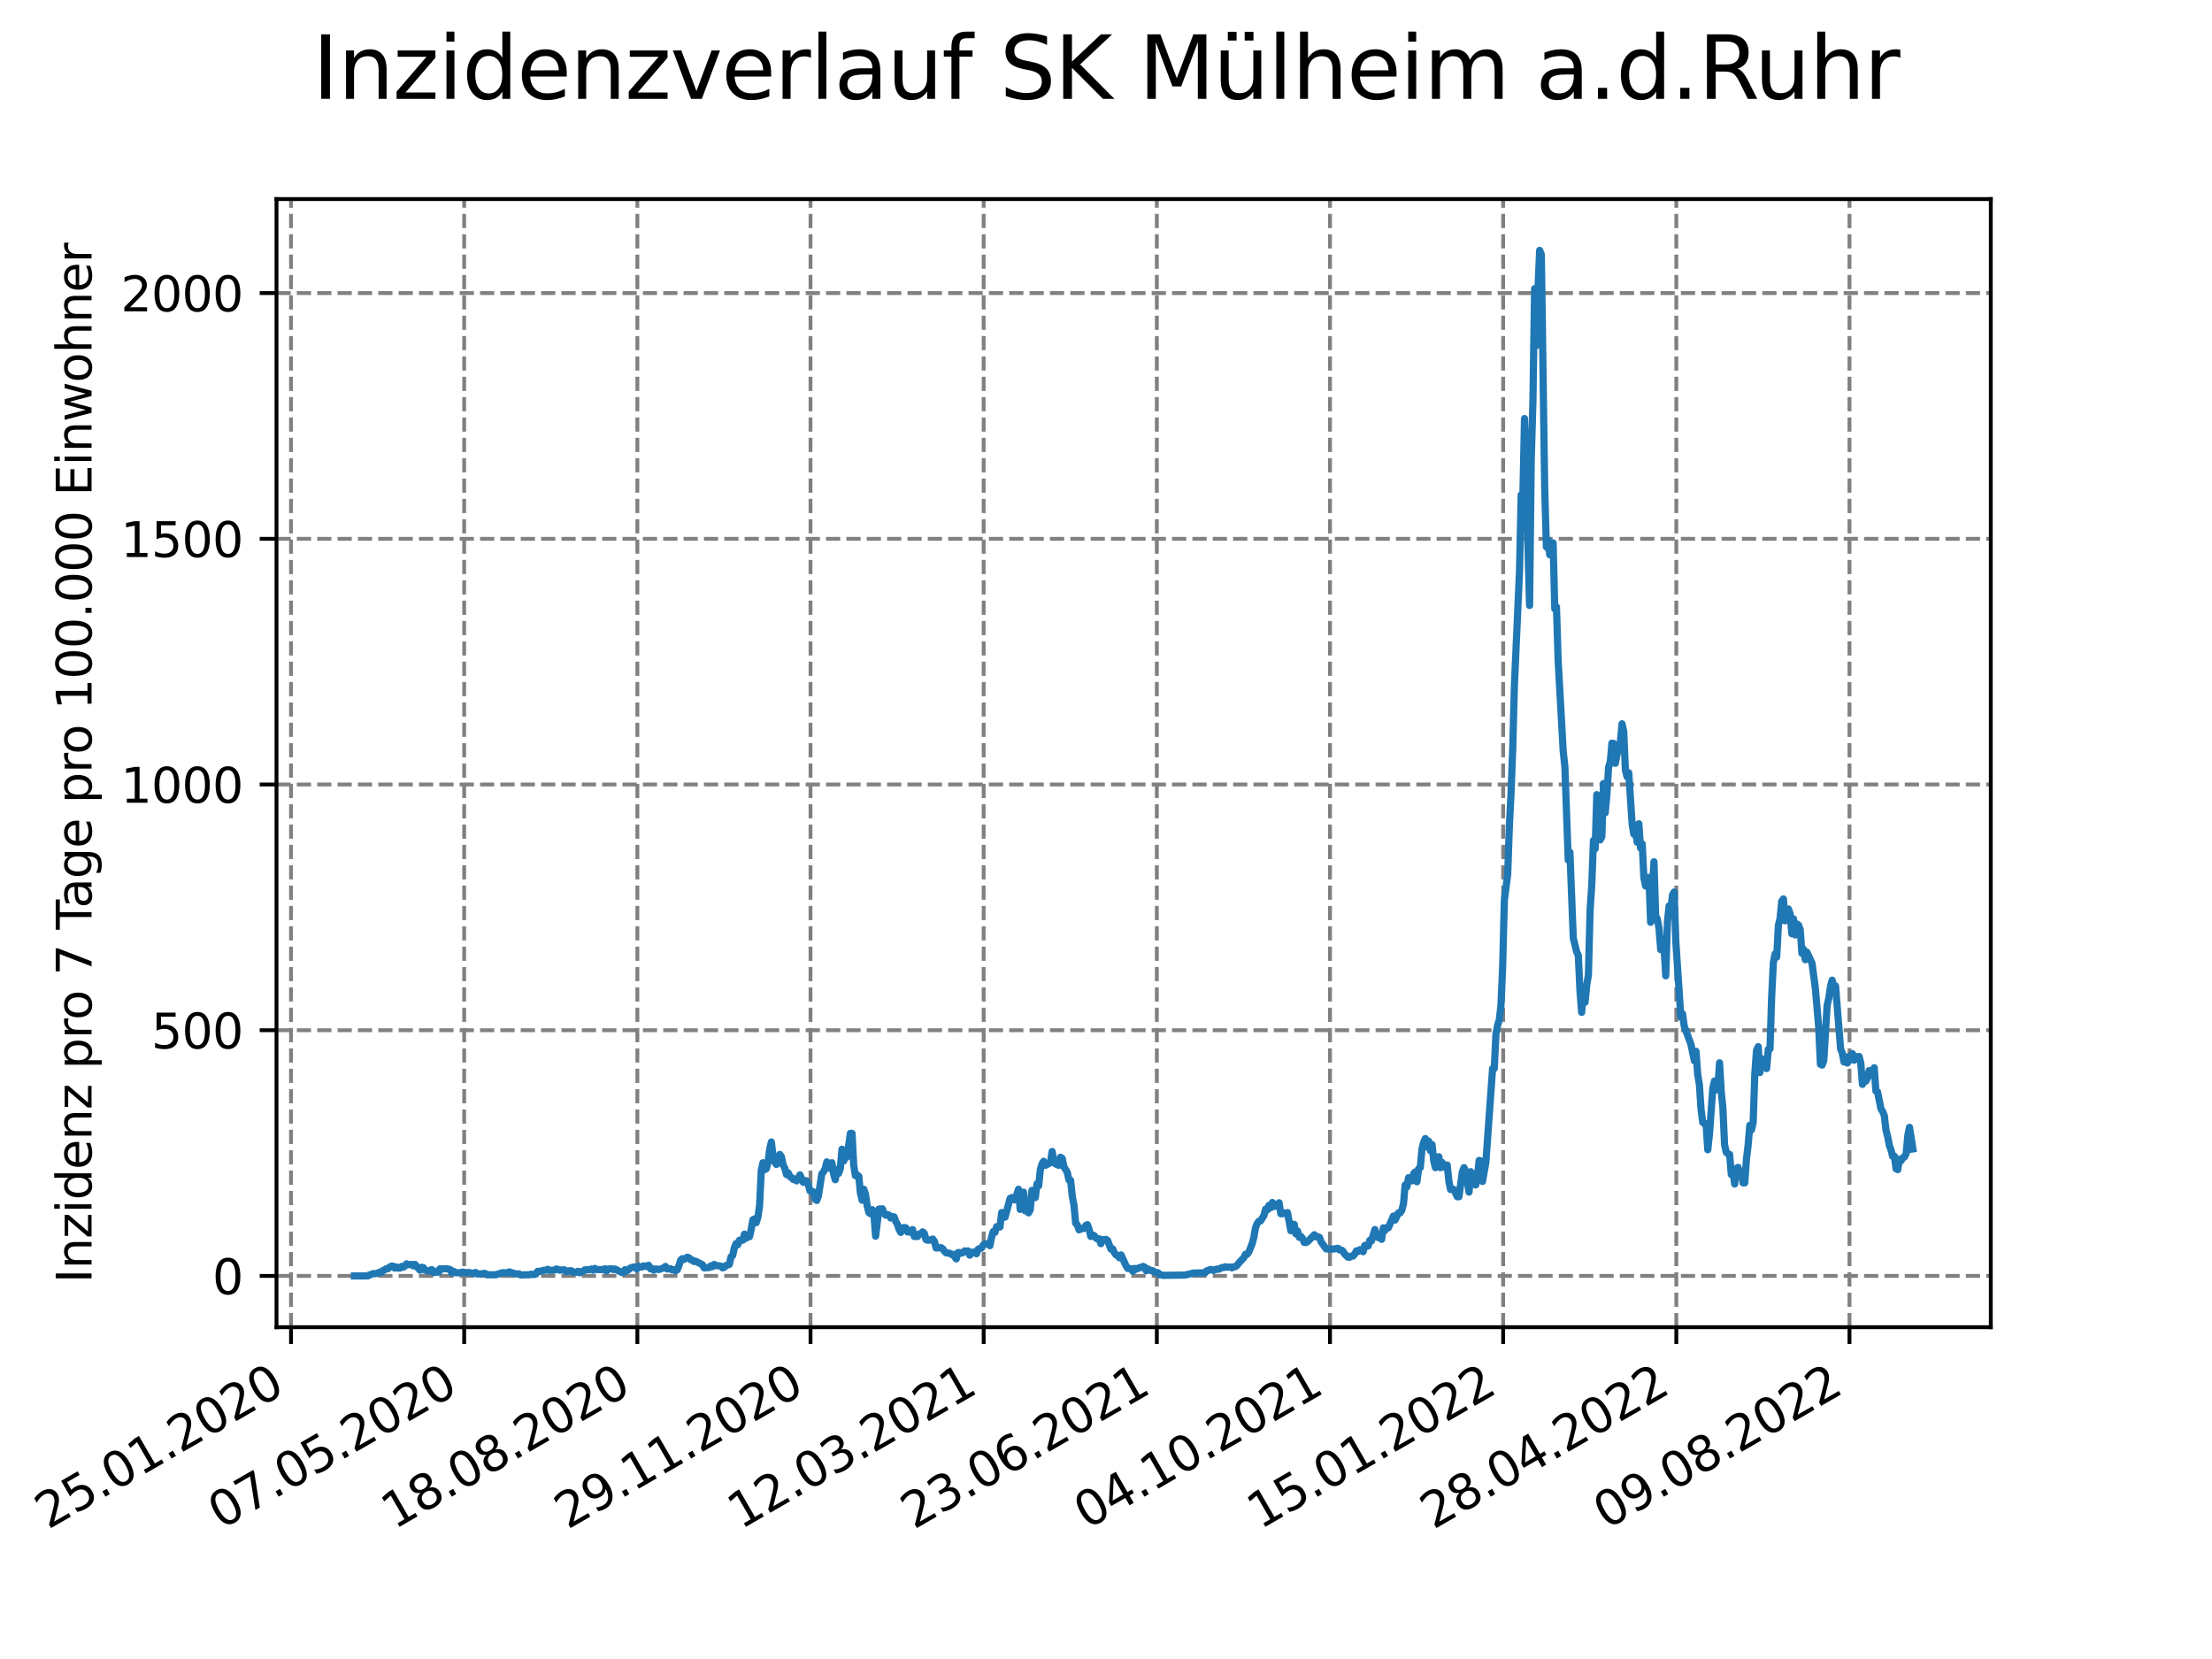 <?xml version="1.0" encoding="utf-8" standalone="no"?>
<!DOCTYPE svg PUBLIC "-//W3C//DTD SVG 1.1//EN"
  "http://www.w3.org/Graphics/SVG/1.1/DTD/svg11.dtd">
<svg xmlns:xlink="http://www.w3.org/1999/xlink" width="460.8pt" height="345.6pt" viewBox="0 0 460.8 345.6" xmlns="http://www.w3.org/2000/svg" version="1.1">
 <defs>
  <style type="text/css">*{stroke-linejoin: round; stroke-linecap: butt}</style>
 </defs>
 <g id="figure_1">
  <g id="patch_1">
   <path d="M 0 345.6 
L 460.8 345.6 
L 460.8 0 
L 0 0 
z
" style="fill: #ffffff"/>
  </g>
  <g id="axes_1">
   <g id="patch_2">
    <path d="M 57.6 276.48 
L 414.72 276.48 
L 414.72 41.472 
L 57.6 41.472 
z
" style="fill: #ffffff"/>
   </g>
   <g id="matplotlib.axis_1">
    <g id="xtick_1">
     <g id="line2d_1">
      <path d="M 60.626 276.48 
L 60.626 41.472 
" clip-path="url(#pebbc4730e2)" style="fill: none; stroke-dasharray: 2.96,1.28; stroke-dashoffset: 0; stroke: #808080; stroke-width: 0.8"/>
     </g>
     <g id="line2d_2">
      <defs>
       <path id="mb2eb5e32bb" d="M 0 0 
L 0 3.5 
" style="stroke: #000000; stroke-width: 0.8"/>
      </defs>
      <g>
       <use xlink:href="#mb2eb5e32bb" x="60.626" y="276.48" style="stroke: #000000; stroke-width: 0.8"/>
      </g>
     </g>
     <g id="text_1">
      <!-- 25.01.2020 -->
      <g transform="translate(10.001 318.689) rotate(-30) scale(0.1 -0.1)">
       <defs>
        <path id="DejaVuSans-32" d="M 1228 531 
L 3431 531 
L 3431 0 
L 469 0 
L 469 531 
Q 828 903 1448 1529 
Q 2069 2156 2228 2338 
Q 2531 2678 2651 2914 
Q 2772 3150 2772 3378 
Q 2772 3750 2511 3984 
Q 2250 4219 1831 4219 
Q 1534 4219 1204 4116 
Q 875 4013 500 3803 
L 500 4441 
Q 881 4594 1212 4672 
Q 1544 4750 1819 4750 
Q 2544 4750 2975 4387 
Q 3406 4025 3406 3419 
Q 3406 3131 3298 2873 
Q 3191 2616 2906 2266 
Q 2828 2175 2409 1742 
Q 1991 1309 1228 531 
z
" transform="scale(0.016)"/>
        <path id="DejaVuSans-35" d="M 691 4666 
L 3169 4666 
L 3169 4134 
L 1269 4134 
L 1269 2991 
Q 1406 3038 1543 3061 
Q 1681 3084 1819 3084 
Q 2600 3084 3056 2656 
Q 3513 2228 3513 1497 
Q 3513 744 3044 326 
Q 2575 -91 1722 -91 
Q 1428 -91 1123 -41 
Q 819 9 494 109 
L 494 744 
Q 775 591 1075 516 
Q 1375 441 1709 441 
Q 2250 441 2565 725 
Q 2881 1009 2881 1497 
Q 2881 1984 2565 2268 
Q 2250 2553 1709 2553 
Q 1456 2553 1204 2497 
Q 953 2441 691 2322 
L 691 4666 
z
" transform="scale(0.016)"/>
        <path id="DejaVuSans-2e" d="M 684 794 
L 1344 794 
L 1344 0 
L 684 0 
L 684 794 
z
" transform="scale(0.016)"/>
        <path id="DejaVuSans-30" d="M 2034 4250 
Q 1547 4250 1301 3770 
Q 1056 3291 1056 2328 
Q 1056 1369 1301 889 
Q 1547 409 2034 409 
Q 2525 409 2770 889 
Q 3016 1369 3016 2328 
Q 3016 3291 2770 3770 
Q 2525 4250 2034 4250 
z
M 2034 4750 
Q 2819 4750 3233 4129 
Q 3647 3509 3647 2328 
Q 3647 1150 3233 529 
Q 2819 -91 2034 -91 
Q 1250 -91 836 529 
Q 422 1150 422 2328 
Q 422 3509 836 4129 
Q 1250 4750 2034 4750 
z
" transform="scale(0.016)"/>
        <path id="DejaVuSans-31" d="M 794 531 
L 1825 531 
L 1825 4091 
L 703 3866 
L 703 4441 
L 1819 4666 
L 2450 4666 
L 2450 531 
L 3481 531 
L 3481 0 
L 794 0 
L 794 531 
z
" transform="scale(0.016)"/>
       </defs>
       <use xlink:href="#DejaVuSans-32"/>
       <use xlink:href="#DejaVuSans-35" x="63.623"/>
       <use xlink:href="#DejaVuSans-2e" x="127.246"/>
       <use xlink:href="#DejaVuSans-30" x="159.033"/>
       <use xlink:href="#DejaVuSans-31" x="222.656"/>
       <use xlink:href="#DejaVuSans-2e" x="286.279"/>
       <use xlink:href="#DejaVuSans-32" x="318.066"/>
       <use xlink:href="#DejaVuSans-30" x="381.689"/>
       <use xlink:href="#DejaVuSans-32" x="445.312"/>
       <use xlink:href="#DejaVuSans-30" x="508.936"/>
      </g>
     </g>
    </g>
    <g id="xtick_2">
     <g id="line2d_3">
      <path d="M 96.699 276.48 
L 96.699 41.472 
" clip-path="url(#pebbc4730e2)" style="fill: none; stroke-dasharray: 2.96,1.28; stroke-dashoffset: 0; stroke: #808080; stroke-width: 0.8"/>
     </g>
     <g id="line2d_4">
      <g>
       <use xlink:href="#mb2eb5e32bb" x="96.699" y="276.48" style="stroke: #000000; stroke-width: 0.8"/>
      </g>
     </g>
     <g id="text_2">
      <!-- 07.05.2020 -->
      <g transform="translate(46.074 318.689) rotate(-30) scale(0.1 -0.1)">
       <defs>
        <path id="DejaVuSans-37" d="M 525 4666 
L 3525 4666 
L 3525 4397 
L 1831 0 
L 1172 0 
L 2766 4134 
L 525 4134 
L 525 4666 
z
" transform="scale(0.016)"/>
       </defs>
       <use xlink:href="#DejaVuSans-30"/>
       <use xlink:href="#DejaVuSans-37" x="63.623"/>
       <use xlink:href="#DejaVuSans-2e" x="127.246"/>
       <use xlink:href="#DejaVuSans-30" x="159.033"/>
       <use xlink:href="#DejaVuSans-35" x="222.656"/>
       <use xlink:href="#DejaVuSans-2e" x="286.279"/>
       <use xlink:href="#DejaVuSans-32" x="318.066"/>
       <use xlink:href="#DejaVuSans-30" x="381.689"/>
       <use xlink:href="#DejaVuSans-32" x="445.312"/>
       <use xlink:href="#DejaVuSans-30" x="508.936"/>
      </g>
     </g>
    </g>
    <g id="xtick_3">
     <g id="line2d_5">
      <path d="M 132.772 276.48 
L 132.772 41.472 
" clip-path="url(#pebbc4730e2)" style="fill: none; stroke-dasharray: 2.96,1.28; stroke-dashoffset: 0; stroke: #808080; stroke-width: 0.8"/>
     </g>
     <g id="line2d_6">
      <g>
       <use xlink:href="#mb2eb5e32bb" x="132.772" y="276.48" style="stroke: #000000; stroke-width: 0.8"/>
      </g>
     </g>
     <g id="text_3">
      <!-- 18.08.2020 -->
      <g transform="translate(82.147 318.689) rotate(-30) scale(0.1 -0.1)">
       <defs>
        <path id="DejaVuSans-38" d="M 2034 2216 
Q 1584 2216 1326 1975 
Q 1069 1734 1069 1313 
Q 1069 891 1326 650 
Q 1584 409 2034 409 
Q 2484 409 2743 651 
Q 3003 894 3003 1313 
Q 3003 1734 2745 1975 
Q 2488 2216 2034 2216 
z
M 1403 2484 
Q 997 2584 770 2862 
Q 544 3141 544 3541 
Q 544 4100 942 4425 
Q 1341 4750 2034 4750 
Q 2731 4750 3128 4425 
Q 3525 4100 3525 3541 
Q 3525 3141 3298 2862 
Q 3072 2584 2669 2484 
Q 3125 2378 3379 2068 
Q 3634 1759 3634 1313 
Q 3634 634 3220 271 
Q 2806 -91 2034 -91 
Q 1263 -91 848 271 
Q 434 634 434 1313 
Q 434 1759 690 2068 
Q 947 2378 1403 2484 
z
M 1172 3481 
Q 1172 3119 1398 2916 
Q 1625 2713 2034 2713 
Q 2441 2713 2670 2916 
Q 2900 3119 2900 3481 
Q 2900 3844 2670 4047 
Q 2441 4250 2034 4250 
Q 1625 4250 1398 4047 
Q 1172 3844 1172 3481 
z
" transform="scale(0.016)"/>
       </defs>
       <use xlink:href="#DejaVuSans-31"/>
       <use xlink:href="#DejaVuSans-38" x="63.623"/>
       <use xlink:href="#DejaVuSans-2e" x="127.246"/>
       <use xlink:href="#DejaVuSans-30" x="159.033"/>
       <use xlink:href="#DejaVuSans-38" x="222.656"/>
       <use xlink:href="#DejaVuSans-2e" x="286.279"/>
       <use xlink:href="#DejaVuSans-32" x="318.066"/>
       <use xlink:href="#DejaVuSans-30" x="381.689"/>
       <use xlink:href="#DejaVuSans-32" x="445.312"/>
       <use xlink:href="#DejaVuSans-30" x="508.936"/>
      </g>
     </g>
    </g>
    <g id="xtick_4">
     <g id="line2d_7">
      <path d="M 168.845 276.48 
L 168.845 41.472 
" clip-path="url(#pebbc4730e2)" style="fill: none; stroke-dasharray: 2.96,1.28; stroke-dashoffset: 0; stroke: #808080; stroke-width: 0.8"/>
     </g>
     <g id="line2d_8">
      <g>
       <use xlink:href="#mb2eb5e32bb" x="168.845" y="276.48" style="stroke: #000000; stroke-width: 0.8"/>
      </g>
     </g>
     <g id="text_4">
      <!-- 29.11.2020 -->
      <g transform="translate(118.219 318.689) rotate(-30) scale(0.1 -0.1)">
       <defs>
        <path id="DejaVuSans-39" d="M 703 97 
L 703 672 
Q 941 559 1184 500 
Q 1428 441 1663 441 
Q 2288 441 2617 861 
Q 2947 1281 2994 2138 
Q 2813 1869 2534 1725 
Q 2256 1581 1919 1581 
Q 1219 1581 811 2004 
Q 403 2428 403 3163 
Q 403 3881 828 4315 
Q 1253 4750 1959 4750 
Q 2769 4750 3195 4129 
Q 3622 3509 3622 2328 
Q 3622 1225 3098 567 
Q 2575 -91 1691 -91 
Q 1453 -91 1209 -44 
Q 966 3 703 97 
z
M 1959 2075 
Q 2384 2075 2632 2365 
Q 2881 2656 2881 3163 
Q 2881 3666 2632 3958 
Q 2384 4250 1959 4250 
Q 1534 4250 1286 3958 
Q 1038 3666 1038 3163 
Q 1038 2656 1286 2365 
Q 1534 2075 1959 2075 
z
" transform="scale(0.016)"/>
       </defs>
       <use xlink:href="#DejaVuSans-32"/>
       <use xlink:href="#DejaVuSans-39" x="63.623"/>
       <use xlink:href="#DejaVuSans-2e" x="127.246"/>
       <use xlink:href="#DejaVuSans-31" x="159.033"/>
       <use xlink:href="#DejaVuSans-31" x="222.656"/>
       <use xlink:href="#DejaVuSans-2e" x="286.279"/>
       <use xlink:href="#DejaVuSans-32" x="318.066"/>
       <use xlink:href="#DejaVuSans-30" x="381.689"/>
       <use xlink:href="#DejaVuSans-32" x="445.312"/>
       <use xlink:href="#DejaVuSans-30" x="508.936"/>
      </g>
     </g>
    </g>
    <g id="xtick_5">
     <g id="line2d_9">
      <path d="M 204.917 276.48 
L 204.917 41.472 
" clip-path="url(#pebbc4730e2)" style="fill: none; stroke-dasharray: 2.96,1.28; stroke-dashoffset: 0; stroke: #808080; stroke-width: 0.8"/>
     </g>
     <g id="line2d_10">
      <g>
       <use xlink:href="#mb2eb5e32bb" x="204.917" y="276.48" style="stroke: #000000; stroke-width: 0.8"/>
      </g>
     </g>
     <g id="text_5">
      <!-- 12.03.2021 -->
      <g transform="translate(154.292 318.689) rotate(-30) scale(0.1 -0.1)">
       <defs>
        <path id="DejaVuSans-33" d="M 2597 2516 
Q 3050 2419 3304 2112 
Q 3559 1806 3559 1356 
Q 3559 666 3084 287 
Q 2609 -91 1734 -91 
Q 1441 -91 1130 -33 
Q 819 25 488 141 
L 488 750 
Q 750 597 1062 519 
Q 1375 441 1716 441 
Q 2309 441 2620 675 
Q 2931 909 2931 1356 
Q 2931 1769 2642 2001 
Q 2353 2234 1838 2234 
L 1294 2234 
L 1294 2753 
L 1863 2753 
Q 2328 2753 2575 2939 
Q 2822 3125 2822 3475 
Q 2822 3834 2567 4026 
Q 2313 4219 1838 4219 
Q 1578 4219 1281 4162 
Q 984 4106 628 3988 
L 628 4550 
Q 988 4650 1302 4700 
Q 1616 4750 1894 4750 
Q 2613 4750 3031 4423 
Q 3450 4097 3450 3541 
Q 3450 3153 3228 2886 
Q 3006 2619 2597 2516 
z
" transform="scale(0.016)"/>
       </defs>
       <use xlink:href="#DejaVuSans-31"/>
       <use xlink:href="#DejaVuSans-32" x="63.623"/>
       <use xlink:href="#DejaVuSans-2e" x="127.246"/>
       <use xlink:href="#DejaVuSans-30" x="159.033"/>
       <use xlink:href="#DejaVuSans-33" x="222.656"/>
       <use xlink:href="#DejaVuSans-2e" x="286.279"/>
       <use xlink:href="#DejaVuSans-32" x="318.066"/>
       <use xlink:href="#DejaVuSans-30" x="381.689"/>
       <use xlink:href="#DejaVuSans-32" x="445.312"/>
       <use xlink:href="#DejaVuSans-31" x="508.936"/>
      </g>
     </g>
    </g>
    <g id="xtick_6">
     <g id="line2d_11">
      <path d="M 240.99 276.48 
L 240.99 41.472 
" clip-path="url(#pebbc4730e2)" style="fill: none; stroke-dasharray: 2.96,1.28; stroke-dashoffset: 0; stroke: #808080; stroke-width: 0.8"/>
     </g>
     <g id="line2d_12">
      <g>
       <use xlink:href="#mb2eb5e32bb" x="240.99" y="276.48" style="stroke: #000000; stroke-width: 0.8"/>
      </g>
     </g>
     <g id="text_6">
      <!-- 23.06.2021 -->
      <g transform="translate(190.365 318.689) rotate(-30) scale(0.1 -0.1)">
       <defs>
        <path id="DejaVuSans-36" d="M 2113 2584 
Q 1688 2584 1439 2293 
Q 1191 2003 1191 1497 
Q 1191 994 1439 701 
Q 1688 409 2113 409 
Q 2538 409 2786 701 
Q 3034 994 3034 1497 
Q 3034 2003 2786 2293 
Q 2538 2584 2113 2584 
z
M 3366 4563 
L 3366 3988 
Q 3128 4100 2886 4159 
Q 2644 4219 2406 4219 
Q 1781 4219 1451 3797 
Q 1122 3375 1075 2522 
Q 1259 2794 1537 2939 
Q 1816 3084 2150 3084 
Q 2853 3084 3261 2657 
Q 3669 2231 3669 1497 
Q 3669 778 3244 343 
Q 2819 -91 2113 -91 
Q 1303 -91 875 529 
Q 447 1150 447 2328 
Q 447 3434 972 4092 
Q 1497 4750 2381 4750 
Q 2619 4750 2861 4703 
Q 3103 4656 3366 4563 
z
" transform="scale(0.016)"/>
       </defs>
       <use xlink:href="#DejaVuSans-32"/>
       <use xlink:href="#DejaVuSans-33" x="63.623"/>
       <use xlink:href="#DejaVuSans-2e" x="127.246"/>
       <use xlink:href="#DejaVuSans-30" x="159.033"/>
       <use xlink:href="#DejaVuSans-36" x="222.656"/>
       <use xlink:href="#DejaVuSans-2e" x="286.279"/>
       <use xlink:href="#DejaVuSans-32" x="318.066"/>
       <use xlink:href="#DejaVuSans-30" x="381.689"/>
       <use xlink:href="#DejaVuSans-32" x="445.312"/>
       <use xlink:href="#DejaVuSans-31" x="508.936"/>
      </g>
     </g>
    </g>
    <g id="xtick_7">
     <g id="line2d_13">
      <path d="M 277.063 276.48 
L 277.063 41.472 
" clip-path="url(#pebbc4730e2)" style="fill: none; stroke-dasharray: 2.96,1.28; stroke-dashoffset: 0; stroke: #808080; stroke-width: 0.8"/>
     </g>
     <g id="line2d_14">
      <g>
       <use xlink:href="#mb2eb5e32bb" x="277.063" y="276.48" style="stroke: #000000; stroke-width: 0.8"/>
      </g>
     </g>
     <g id="text_7">
      <!-- 04.10.2021 -->
      <g transform="translate(226.438 318.689) rotate(-30) scale(0.1 -0.1)">
       <defs>
        <path id="DejaVuSans-34" d="M 2419 4116 
L 825 1625 
L 2419 1625 
L 2419 4116 
z
M 2253 4666 
L 3047 4666 
L 3047 1625 
L 3713 1625 
L 3713 1100 
L 3047 1100 
L 3047 0 
L 2419 0 
L 2419 1100 
L 313 1100 
L 313 1709 
L 2253 4666 
z
" transform="scale(0.016)"/>
       </defs>
       <use xlink:href="#DejaVuSans-30"/>
       <use xlink:href="#DejaVuSans-34" x="63.623"/>
       <use xlink:href="#DejaVuSans-2e" x="127.246"/>
       <use xlink:href="#DejaVuSans-31" x="159.033"/>
       <use xlink:href="#DejaVuSans-30" x="222.656"/>
       <use xlink:href="#DejaVuSans-2e" x="286.279"/>
       <use xlink:href="#DejaVuSans-32" x="318.066"/>
       <use xlink:href="#DejaVuSans-30" x="381.689"/>
       <use xlink:href="#DejaVuSans-32" x="445.312"/>
       <use xlink:href="#DejaVuSans-31" x="508.936"/>
      </g>
     </g>
    </g>
    <g id="xtick_8">
     <g id="line2d_15">
      <path d="M 313.136 276.48 
L 313.136 41.472 
" clip-path="url(#pebbc4730e2)" style="fill: none; stroke-dasharray: 2.96,1.28; stroke-dashoffset: 0; stroke: #808080; stroke-width: 0.8"/>
     </g>
     <g id="line2d_16">
      <g>
       <use xlink:href="#mb2eb5e32bb" x="313.136" y="276.48" style="stroke: #000000; stroke-width: 0.8"/>
      </g>
     </g>
     <g id="text_8">
      <!-- 15.01.2022 -->
      <g transform="translate(262.51 318.689) rotate(-30) scale(0.1 -0.1)">
       <use xlink:href="#DejaVuSans-31"/>
       <use xlink:href="#DejaVuSans-35" x="63.623"/>
       <use xlink:href="#DejaVuSans-2e" x="127.246"/>
       <use xlink:href="#DejaVuSans-30" x="159.033"/>
       <use xlink:href="#DejaVuSans-31" x="222.656"/>
       <use xlink:href="#DejaVuSans-2e" x="286.279"/>
       <use xlink:href="#DejaVuSans-32" x="318.066"/>
       <use xlink:href="#DejaVuSans-30" x="381.689"/>
       <use xlink:href="#DejaVuSans-32" x="445.312"/>
       <use xlink:href="#DejaVuSans-32" x="508.936"/>
      </g>
     </g>
    </g>
    <g id="xtick_9">
     <g id="line2d_17">
      <path d="M 349.208 276.48 
L 349.208 41.472 
" clip-path="url(#pebbc4730e2)" style="fill: none; stroke-dasharray: 2.96,1.28; stroke-dashoffset: 0; stroke: #808080; stroke-width: 0.8"/>
     </g>
     <g id="line2d_18">
      <g>
       <use xlink:href="#mb2eb5e32bb" x="349.208" y="276.48" style="stroke: #000000; stroke-width: 0.8"/>
      </g>
     </g>
     <g id="text_9">
      <!-- 28.04.2022 -->
      <g transform="translate(298.583 318.689) rotate(-30) scale(0.1 -0.1)">
       <use xlink:href="#DejaVuSans-32"/>
       <use xlink:href="#DejaVuSans-38" x="63.623"/>
       <use xlink:href="#DejaVuSans-2e" x="127.246"/>
       <use xlink:href="#DejaVuSans-30" x="159.033"/>
       <use xlink:href="#DejaVuSans-34" x="222.656"/>
       <use xlink:href="#DejaVuSans-2e" x="286.279"/>
       <use xlink:href="#DejaVuSans-32" x="318.066"/>
       <use xlink:href="#DejaVuSans-30" x="381.689"/>
       <use xlink:href="#DejaVuSans-32" x="445.312"/>
       <use xlink:href="#DejaVuSans-32" x="508.936"/>
      </g>
     </g>
    </g>
    <g id="xtick_10">
     <g id="line2d_19">
      <path d="M 385.281 276.48 
L 385.281 41.472 
" clip-path="url(#pebbc4730e2)" style="fill: none; stroke-dasharray: 2.96,1.28; stroke-dashoffset: 0; stroke: #808080; stroke-width: 0.8"/>
     </g>
     <g id="line2d_20">
      <g>
       <use xlink:href="#mb2eb5e32bb" x="385.281" y="276.48" style="stroke: #000000; stroke-width: 0.8"/>
      </g>
     </g>
     <g id="text_10">
      <!-- 09.08.2022 -->
      <g transform="translate(334.656 318.689) rotate(-30) scale(0.1 -0.1)">
       <use xlink:href="#DejaVuSans-30"/>
       <use xlink:href="#DejaVuSans-39" x="63.623"/>
       <use xlink:href="#DejaVuSans-2e" x="127.246"/>
       <use xlink:href="#DejaVuSans-30" x="159.033"/>
       <use xlink:href="#DejaVuSans-38" x="222.656"/>
       <use xlink:href="#DejaVuSans-2e" x="286.279"/>
       <use xlink:href="#DejaVuSans-32" x="318.066"/>
       <use xlink:href="#DejaVuSans-30" x="381.689"/>
       <use xlink:href="#DejaVuSans-32" x="445.312"/>
       <use xlink:href="#DejaVuSans-32" x="508.936"/>
      </g>
     </g>
    </g>
   </g>
   <g id="matplotlib.axis_2">
    <g id="ytick_1">
     <g id="line2d_21">
      <path d="M 57.6 265.798 
L 414.72 265.798 
" clip-path="url(#pebbc4730e2)" style="fill: none; stroke-dasharray: 2.96,1.28; stroke-dashoffset: 0; stroke: #808080; stroke-width: 0.8"/>
     </g>
     <g id="line2d_22">
      <defs>
       <path id="m1667faf28b" d="M 0 0 
L -3.5 0 
" style="stroke: #000000; stroke-width: 0.8"/>
      </defs>
      <g>
       <use xlink:href="#m1667faf28b" x="57.6" y="265.798" style="stroke: #000000; stroke-width: 0.8"/>
      </g>
     </g>
     <g id="text_11">
      <!-- 0 -->
      <g transform="translate(44.237 269.597) scale(0.1 -0.1)">
       <use xlink:href="#DejaVuSans-30"/>
      </g>
     </g>
    </g>
    <g id="ytick_2">
     <g id="line2d_23">
      <path d="M 57.6 214.612 
L 414.72 214.612 
" clip-path="url(#pebbc4730e2)" style="fill: none; stroke-dasharray: 2.96,1.28; stroke-dashoffset: 0; stroke: #808080; stroke-width: 0.8"/>
     </g>
     <g id="line2d_24">
      <g>
       <use xlink:href="#m1667faf28b" x="57.6" y="214.612" style="stroke: #000000; stroke-width: 0.8"/>
      </g>
     </g>
     <g id="text_12">
      <!-- 500 -->
      <g transform="translate(31.512 218.411) scale(0.1 -0.1)">
       <use xlink:href="#DejaVuSans-35"/>
       <use xlink:href="#DejaVuSans-30" x="63.623"/>
       <use xlink:href="#DejaVuSans-30" x="127.246"/>
      </g>
     </g>
    </g>
    <g id="ytick_3">
     <g id="line2d_25">
      <path d="M 57.6 163.426 
L 414.72 163.426 
" clip-path="url(#pebbc4730e2)" style="fill: none; stroke-dasharray: 2.96,1.28; stroke-dashoffset: 0; stroke: #808080; stroke-width: 0.8"/>
     </g>
     <g id="line2d_26">
      <g>
       <use xlink:href="#m1667faf28b" x="57.6" y="163.426" style="stroke: #000000; stroke-width: 0.8"/>
      </g>
     </g>
     <g id="text_13">
      <!-- 1000 -->
      <g transform="translate(25.15 167.226) scale(0.1 -0.1)">
       <use xlink:href="#DejaVuSans-31"/>
       <use xlink:href="#DejaVuSans-30" x="63.623"/>
       <use xlink:href="#DejaVuSans-30" x="127.246"/>
       <use xlink:href="#DejaVuSans-30" x="190.869"/>
      </g>
     </g>
    </g>
    <g id="ytick_4">
     <g id="line2d_27">
      <path d="M 57.6 112.241 
L 414.72 112.241 
" clip-path="url(#pebbc4730e2)" style="fill: none; stroke-dasharray: 2.96,1.28; stroke-dashoffset: 0; stroke: #808080; stroke-width: 0.8"/>
     </g>
     <g id="line2d_28">
      <g>
       <use xlink:href="#m1667faf28b" x="57.6" y="112.241" style="stroke: #000000; stroke-width: 0.8"/>
      </g>
     </g>
     <g id="text_14">
      <!-- 1500 -->
      <g transform="translate(25.15 116.04) scale(0.1 -0.1)">
       <use xlink:href="#DejaVuSans-31"/>
       <use xlink:href="#DejaVuSans-35" x="63.623"/>
       <use xlink:href="#DejaVuSans-30" x="127.246"/>
       <use xlink:href="#DejaVuSans-30" x="190.869"/>
      </g>
     </g>
    </g>
    <g id="ytick_5">
     <g id="line2d_29">
      <path d="M 57.6 61.055 
L 414.72 61.055 
" clip-path="url(#pebbc4730e2)" style="fill: none; stroke-dasharray: 2.96,1.28; stroke-dashoffset: 0; stroke: #808080; stroke-width: 0.8"/>
     </g>
     <g id="line2d_30">
      <g>
       <use xlink:href="#m1667faf28b" x="57.6" y="61.055" style="stroke: #000000; stroke-width: 0.8"/>
      </g>
     </g>
     <g id="text_15">
      <!-- 2000 -->
      <g transform="translate(25.15 64.854) scale(0.1 -0.1)">
       <use xlink:href="#DejaVuSans-32"/>
       <use xlink:href="#DejaVuSans-30" x="63.623"/>
       <use xlink:href="#DejaVuSans-30" x="127.246"/>
       <use xlink:href="#DejaVuSans-30" x="190.869"/>
      </g>
     </g>
    </g>
    <g id="text_16">
     <!-- Inzidenz pro 7 Tage pro 100.000 Einwohner -->
     <g transform="translate(19.07 267.301) rotate(-90) scale(0.1 -0.1)">
      <defs>
       <path id="DejaVuSans-49" d="M 628 4666 
L 1259 4666 
L 1259 0 
L 628 0 
L 628 4666 
z
" transform="scale(0.016)"/>
       <path id="DejaVuSans-6e" d="M 3513 2113 
L 3513 0 
L 2938 0 
L 2938 2094 
Q 2938 2591 2744 2837 
Q 2550 3084 2163 3084 
Q 1697 3084 1428 2787 
Q 1159 2491 1159 1978 
L 1159 0 
L 581 0 
L 581 3500 
L 1159 3500 
L 1159 2956 
Q 1366 3272 1645 3428 
Q 1925 3584 2291 3584 
Q 2894 3584 3203 3211 
Q 3513 2838 3513 2113 
z
" transform="scale(0.016)"/>
       <path id="DejaVuSans-7a" d="M 353 3500 
L 3084 3500 
L 3084 2975 
L 922 459 
L 3084 459 
L 3084 0 
L 275 0 
L 275 525 
L 2438 3041 
L 353 3041 
L 353 3500 
z
" transform="scale(0.016)"/>
       <path id="DejaVuSans-69" d="M 603 3500 
L 1178 3500 
L 1178 0 
L 603 0 
L 603 3500 
z
M 603 4863 
L 1178 4863 
L 1178 4134 
L 603 4134 
L 603 4863 
z
" transform="scale(0.016)"/>
       <path id="DejaVuSans-64" d="M 2906 2969 
L 2906 4863 
L 3481 4863 
L 3481 0 
L 2906 0 
L 2906 525 
Q 2725 213 2448 61 
Q 2172 -91 1784 -91 
Q 1150 -91 751 415 
Q 353 922 353 1747 
Q 353 2572 751 3078 
Q 1150 3584 1784 3584 
Q 2172 3584 2448 3432 
Q 2725 3281 2906 2969 
z
M 947 1747 
Q 947 1113 1208 752 
Q 1469 391 1925 391 
Q 2381 391 2643 752 
Q 2906 1113 2906 1747 
Q 2906 2381 2643 2742 
Q 2381 3103 1925 3103 
Q 1469 3103 1208 2742 
Q 947 2381 947 1747 
z
" transform="scale(0.016)"/>
       <path id="DejaVuSans-65" d="M 3597 1894 
L 3597 1613 
L 953 1613 
Q 991 1019 1311 708 
Q 1631 397 2203 397 
Q 2534 397 2845 478 
Q 3156 559 3463 722 
L 3463 178 
Q 3153 47 2828 -22 
Q 2503 -91 2169 -91 
Q 1331 -91 842 396 
Q 353 884 353 1716 
Q 353 2575 817 3079 
Q 1281 3584 2069 3584 
Q 2775 3584 3186 3129 
Q 3597 2675 3597 1894 
z
M 3022 2063 
Q 3016 2534 2758 2815 
Q 2500 3097 2075 3097 
Q 1594 3097 1305 2825 
Q 1016 2553 972 2059 
L 3022 2063 
z
" transform="scale(0.016)"/>
       <path id="DejaVuSans-20" transform="scale(0.016)"/>
       <path id="DejaVuSans-70" d="M 1159 525 
L 1159 -1331 
L 581 -1331 
L 581 3500 
L 1159 3500 
L 1159 2969 
Q 1341 3281 1617 3432 
Q 1894 3584 2278 3584 
Q 2916 3584 3314 3078 
Q 3713 2572 3713 1747 
Q 3713 922 3314 415 
Q 2916 -91 2278 -91 
Q 1894 -91 1617 61 
Q 1341 213 1159 525 
z
M 3116 1747 
Q 3116 2381 2855 2742 
Q 2594 3103 2138 3103 
Q 1681 3103 1420 2742 
Q 1159 2381 1159 1747 
Q 1159 1113 1420 752 
Q 1681 391 2138 391 
Q 2594 391 2855 752 
Q 3116 1113 3116 1747 
z
" transform="scale(0.016)"/>
       <path id="DejaVuSans-72" d="M 2631 2963 
Q 2534 3019 2420 3045 
Q 2306 3072 2169 3072 
Q 1681 3072 1420 2755 
Q 1159 2438 1159 1844 
L 1159 0 
L 581 0 
L 581 3500 
L 1159 3500 
L 1159 2956 
Q 1341 3275 1631 3429 
Q 1922 3584 2338 3584 
Q 2397 3584 2469 3576 
Q 2541 3569 2628 3553 
L 2631 2963 
z
" transform="scale(0.016)"/>
       <path id="DejaVuSans-6f" d="M 1959 3097 
Q 1497 3097 1228 2736 
Q 959 2375 959 1747 
Q 959 1119 1226 758 
Q 1494 397 1959 397 
Q 2419 397 2687 759 
Q 2956 1122 2956 1747 
Q 2956 2369 2687 2733 
Q 2419 3097 1959 3097 
z
M 1959 3584 
Q 2709 3584 3137 3096 
Q 3566 2609 3566 1747 
Q 3566 888 3137 398 
Q 2709 -91 1959 -91 
Q 1206 -91 779 398 
Q 353 888 353 1747 
Q 353 2609 779 3096 
Q 1206 3584 1959 3584 
z
" transform="scale(0.016)"/>
       <path id="DejaVuSans-54" d="M -19 4666 
L 3928 4666 
L 3928 4134 
L 2272 4134 
L 2272 0 
L 1638 0 
L 1638 4134 
L -19 4134 
L -19 4666 
z
" transform="scale(0.016)"/>
       <path id="DejaVuSans-61" d="M 2194 1759 
Q 1497 1759 1228 1600 
Q 959 1441 959 1056 
Q 959 750 1161 570 
Q 1363 391 1709 391 
Q 2188 391 2477 730 
Q 2766 1069 2766 1631 
L 2766 1759 
L 2194 1759 
z
M 3341 1997 
L 3341 0 
L 2766 0 
L 2766 531 
Q 2569 213 2275 61 
Q 1981 -91 1556 -91 
Q 1019 -91 701 211 
Q 384 513 384 1019 
Q 384 1609 779 1909 
Q 1175 2209 1959 2209 
L 2766 2209 
L 2766 2266 
Q 2766 2663 2505 2880 
Q 2244 3097 1772 3097 
Q 1472 3097 1187 3025 
Q 903 2953 641 2809 
L 641 3341 
Q 956 3463 1253 3523 
Q 1550 3584 1831 3584 
Q 2591 3584 2966 3190 
Q 3341 2797 3341 1997 
z
" transform="scale(0.016)"/>
       <path id="DejaVuSans-67" d="M 2906 1791 
Q 2906 2416 2648 2759 
Q 2391 3103 1925 3103 
Q 1463 3103 1205 2759 
Q 947 2416 947 1791 
Q 947 1169 1205 825 
Q 1463 481 1925 481 
Q 2391 481 2648 825 
Q 2906 1169 2906 1791 
z
M 3481 434 
Q 3481 -459 3084 -895 
Q 2688 -1331 1869 -1331 
Q 1566 -1331 1297 -1286 
Q 1028 -1241 775 -1147 
L 775 -588 
Q 1028 -725 1275 -790 
Q 1522 -856 1778 -856 
Q 2344 -856 2625 -561 
Q 2906 -266 2906 331 
L 2906 616 
Q 2728 306 2450 153 
Q 2172 0 1784 0 
Q 1141 0 747 490 
Q 353 981 353 1791 
Q 353 2603 747 3093 
Q 1141 3584 1784 3584 
Q 2172 3584 2450 3431 
Q 2728 3278 2906 2969 
L 2906 3500 
L 3481 3500 
L 3481 434 
z
" transform="scale(0.016)"/>
       <path id="DejaVuSans-45" d="M 628 4666 
L 3578 4666 
L 3578 4134 
L 1259 4134 
L 1259 2753 
L 3481 2753 
L 3481 2222 
L 1259 2222 
L 1259 531 
L 3634 531 
L 3634 0 
L 628 0 
L 628 4666 
z
" transform="scale(0.016)"/>
       <path id="DejaVuSans-77" d="M 269 3500 
L 844 3500 
L 1563 769 
L 2278 3500 
L 2956 3500 
L 3675 769 
L 4391 3500 
L 4966 3500 
L 4050 0 
L 3372 0 
L 2619 2869 
L 1863 0 
L 1184 0 
L 269 3500 
z
" transform="scale(0.016)"/>
       <path id="DejaVuSans-68" d="M 3513 2113 
L 3513 0 
L 2938 0 
L 2938 2094 
Q 2938 2591 2744 2837 
Q 2550 3084 2163 3084 
Q 1697 3084 1428 2787 
Q 1159 2491 1159 1978 
L 1159 0 
L 581 0 
L 581 4863 
L 1159 4863 
L 1159 2956 
Q 1366 3272 1645 3428 
Q 1925 3584 2291 3584 
Q 2894 3584 3203 3211 
Q 3513 2838 3513 2113 
z
" transform="scale(0.016)"/>
      </defs>
      <use xlink:href="#DejaVuSans-49"/>
      <use xlink:href="#DejaVuSans-6e" x="29.492"/>
      <use xlink:href="#DejaVuSans-7a" x="92.871"/>
      <use xlink:href="#DejaVuSans-69" x="145.361"/>
      <use xlink:href="#DejaVuSans-64" x="173.145"/>
      <use xlink:href="#DejaVuSans-65" x="236.621"/>
      <use xlink:href="#DejaVuSans-6e" x="298.145"/>
      <use xlink:href="#DejaVuSans-7a" x="361.523"/>
      <use xlink:href="#DejaVuSans-20" x="414.014"/>
      <use xlink:href="#DejaVuSans-70" x="445.801"/>
      <use xlink:href="#DejaVuSans-72" x="509.277"/>
      <use xlink:href="#DejaVuSans-6f" x="548.141"/>
      <use xlink:href="#DejaVuSans-20" x="609.322"/>
      <use xlink:href="#DejaVuSans-37" x="641.109"/>
      <use xlink:href="#DejaVuSans-20" x="704.732"/>
      <use xlink:href="#DejaVuSans-54" x="736.52"/>
      <use xlink:href="#DejaVuSans-61" x="781.104"/>
      <use xlink:href="#DejaVuSans-67" x="842.383"/>
      <use xlink:href="#DejaVuSans-65" x="905.859"/>
      <use xlink:href="#DejaVuSans-20" x="967.383"/>
      <use xlink:href="#DejaVuSans-70" x="999.17"/>
      <use xlink:href="#DejaVuSans-72" x="1062.646"/>
      <use xlink:href="#DejaVuSans-6f" x="1101.51"/>
      <use xlink:href="#DejaVuSans-20" x="1162.691"/>
      <use xlink:href="#DejaVuSans-31" x="1194.479"/>
      <use xlink:href="#DejaVuSans-30" x="1258.102"/>
      <use xlink:href="#DejaVuSans-30" x="1321.725"/>
      <use xlink:href="#DejaVuSans-2e" x="1385.348"/>
      <use xlink:href="#DejaVuSans-30" x="1417.135"/>
      <use xlink:href="#DejaVuSans-30" x="1480.758"/>
      <use xlink:href="#DejaVuSans-30" x="1544.381"/>
      <use xlink:href="#DejaVuSans-20" x="1608.004"/>
      <use xlink:href="#DejaVuSans-45" x="1639.791"/>
      <use xlink:href="#DejaVuSans-69" x="1702.975"/>
      <use xlink:href="#DejaVuSans-6e" x="1730.758"/>
      <use xlink:href="#DejaVuSans-77" x="1794.137"/>
      <use xlink:href="#DejaVuSans-6f" x="1875.924"/>
      <use xlink:href="#DejaVuSans-68" x="1937.105"/>
      <use xlink:href="#DejaVuSans-6e" x="2000.484"/>
      <use xlink:href="#DejaVuSans-65" x="2063.863"/>
      <use xlink:href="#DejaVuSans-72" x="2125.387"/>
     </g>
    </g>
   </g>
   <g id="line2d_31">
    <path d="M 73.833 265.798 
L 76.634 265.798 
L 76.985 265.558 
L 77.335 265.498 
L 77.685 265.318 
L 78.386 265.318 
L 79.086 265.018 
L 79.436 265.078 
L 79.786 264.658 
L 80.137 264.538 
L 80.487 264.298 
L 80.837 264.298 
L 81.187 263.938 
L 81.538 263.758 
L 81.888 263.758 
L 82.238 264.178 
L 82.588 263.938 
L 82.938 264.178 
L 83.289 264.178 
L 83.639 263.818 
L 83.989 263.998 
L 84.339 263.758 
L 84.69 263.278 
L 85.04 263.458 
L 85.74 263.398 
L 86.09 263.698 
L 86.441 263.398 
L 87.491 264.598 
L 87.842 263.998 
L 88.192 264.058 
L 88.542 264.598 
L 89.242 264.778 
L 89.943 264.478 
L 90.293 265.078 
L 90.643 265.078 
L 90.994 264.778 
L 91.344 265.018 
L 91.694 264.298 
L 92.044 264.418 
L 92.394 264.298 
L 93.095 264.298 
L 93.795 264.478 
L 94.146 265.198 
L 94.496 264.838 
L 94.846 265.138 
L 95.897 265.138 
L 96.247 265.018 
L 96.597 265.018 
L 96.947 265.138 
L 97.648 265.078 
L 98.698 265.318 
L 99.049 265.078 
L 99.399 265.378 
L 100.449 265.378 
L 100.8 265.258 
L 101.15 265.318 
L 101.5 265.558 
L 103.251 265.558 
L 104.652 265.138 
L 105.353 265.138 
L 105.703 265.258 
L 106.053 264.958 
L 107.454 265.378 
L 108.154 265.378 
L 108.505 265.618 
L 109.205 265.558 
L 110.256 265.558 
L 110.606 265.438 
L 111.306 265.498 
L 111.657 265.378 
L 112.007 264.838 
L 112.707 264.838 
L 113.057 264.658 
L 113.758 264.598 
L 114.108 264.418 
L 114.458 264.658 
L 115.509 264.598 
L 115.859 264.358 
L 116.209 264.418 
L 116.56 264.598 
L 117.26 264.538 
L 117.61 264.538 
L 117.961 264.898 
L 118.661 264.718 
L 119.011 264.718 
L 119.361 265.018 
L 120.062 265.018 
L 120.412 264.838 
L 120.762 265.138 
L 121.113 264.898 
L 121.463 264.838 
L 121.813 264.538 
L 122.864 264.478 
L 123.214 264.358 
L 123.564 264.598 
L 123.914 264.238 
L 124.265 264.478 
L 125.665 264.478 
L 126.016 264.298 
L 126.366 264.778 
L 126.716 264.358 
L 127.416 264.298 
L 127.767 264.478 
L 128.117 264.358 
L 129.518 265.078 
L 129.868 265.078 
L 130.218 264.478 
L 130.568 264.718 
L 130.919 264.538 
L 131.269 264.178 
L 131.969 263.938 
L 132.32 263.938 
L 132.67 264.358 
L 133.02 263.758 
L 133.37 263.938 
L 133.72 263.938 
L 134.071 263.698 
L 134.421 263.818 
L 135.121 263.578 
L 135.472 264.298 
L 135.822 264.238 
L 136.172 264.598 
L 136.522 264.358 
L 136.872 264.358 
L 137.223 264.478 
L 138.273 264.118 
L 138.624 263.818 
L 138.974 264.358 
L 139.674 264.298 
L 140.024 264.538 
L 140.375 264.478 
L 140.725 264.718 
L 141.075 264.538 
L 141.425 263.698 
L 141.776 262.558 
L 142.126 262.198 
L 142.476 262.378 
L 143.176 261.898 
L 143.527 262.018 
L 143.877 262.438 
L 144.227 262.498 
L 144.577 262.798 
L 144.928 262.738 
L 146.328 263.458 
L 146.679 264.118 
L 147.729 264.058 
L 148.08 263.698 
L 148.43 263.878 
L 148.78 263.398 
L 149.13 263.638 
L 149.831 263.698 
L 150.181 263.758 
L 150.531 264.118 
L 150.881 263.998 
L 151.231 263.638 
L 151.932 263.398 
L 152.282 261.838 
L 152.632 261.538 
L 152.983 259.918 
L 153.333 259.078 
L 153.683 259.318 
L 154.033 258.358 
L 154.734 258.358 
L 155.084 257.098 
L 155.434 257.938 
L 155.784 257.518 
L 156.135 257.638 
L 156.485 256.139 
L 156.835 254.099 
L 157.185 253.919 
L 157.535 254.699 
L 157.886 253.559 
L 158.236 251.159 
L 158.586 243.839 
L 158.936 242.22 
L 159.287 243.66 
L 159.637 243.48 
L 159.987 242.1 
L 160.337 239.4 
L 160.687 237.9 
L 161.038 240.84 
L 161.388 242.1 
L 161.738 242.58 
L 162.439 240.48 
L 162.789 240.96 
L 163.139 242.7 
L 163.489 243.36 
L 163.839 244.679 
L 164.19 244.319 
L 164.54 245.099 
L 164.89 245.279 
L 165.24 245.699 
L 165.591 245.579 
L 165.941 245.999 
L 166.291 245.579 
L 166.641 244.739 
L 167.342 246.299 
L 167.692 245.939 
L 168.042 245.999 
L 168.392 246.839 
L 168.743 248.099 
L 169.443 248.279 
L 169.793 249.779 
L 170.143 250.079 
L 170.494 249.119 
L 171.194 244.559 
L 171.544 244.139 
L 171.895 243.48 
L 172.245 242.04 
L 172.595 242.52 
L 172.945 243.42 
L 173.295 242.22 
L 173.646 244.499 
L 173.996 245.759 
L 174.346 243.66 
L 174.696 244.439 
L 175.046 243.48 
L 175.397 239.4 
L 175.747 241.86 
L 176.097 241.14 
L 176.447 241.02 
L 177.148 236.1 
L 177.498 236.1 
L 177.848 242.82 
L 178.198 244.919 
L 178.549 244.739 
L 178.899 245.039 
L 179.249 248.579 
L 179.599 250.019 
L 179.95 247.739 
L 180.3 248.759 
L 180.65 251.219 
L 181 252.599 
L 181.35 252.839 
L 181.701 251.999 
L 182.051 252.959 
L 182.401 257.518 
L 183.102 251.879 
L 183.802 251.819 
L 184.152 252.719 
L 184.502 253.139 
L 184.853 253.019 
L 185.203 253.139 
L 185.553 253.739 
L 185.903 253.439 
L 186.254 253.499 
L 186.604 254.459 
L 186.954 255.059 
L 187.304 256.139 
L 187.654 256.739 
L 188.005 255.779 
L 188.355 255.719 
L 188.705 255.779 
L 189.055 256.619 
L 189.406 256.679 
L 190.106 256.139 
L 190.456 257.578 
L 191.157 257.578 
L 191.507 257.038 
L 191.857 256.978 
L 192.207 256.619 
L 192.558 256.978 
L 192.908 258.238 
L 193.258 258.358 
L 193.608 258.358 
L 194.309 258.118 
L 194.659 258.598 
L 195.009 259.978 
L 196.06 259.918 
L 196.41 260.158 
L 196.76 260.698 
L 197.11 260.998 
L 197.811 261.058 
L 198.161 261.298 
L 198.511 261.298 
L 199.212 262.258 
L 199.562 260.938 
L 199.912 260.938 
L 200.262 261.058 
L 200.613 260.938 
L 200.963 260.578 
L 201.313 260.698 
L 201.663 260.578 
L 202.013 261.478 
L 202.364 261.058 
L 202.714 260.818 
L 203.064 260.818 
L 203.414 261.178 
L 203.765 260.218 
L 204.465 259.978 
L 204.815 259.378 
L 205.165 259.138 
L 205.866 259.078 
L 206.216 259.498 
L 206.566 257.698 
L 206.917 256.559 
L 207.267 256.739 
L 207.617 255.539 
L 208.317 255.599 
L 208.668 252.599 
L 209.368 253.559 
L 210.419 249.659 
L 210.769 249.479 
L 211.119 249.899 
L 211.469 249.959 
L 212.17 247.739 
L 212.52 251.939 
L 212.87 248.459 
L 213.221 248.339 
L 213.571 252.239 
L 213.921 250.979 
L 214.271 252.659 
L 214.621 251.999 
L 214.972 247.979 
L 215.322 249.179 
L 215.672 249.479 
L 216.022 246.599 
L 216.373 247.019 
L 216.723 243.66 
L 217.073 242.46 
L 217.423 241.92 
L 217.773 242.76 
L 218.824 242.22 
L 219.174 239.88 
L 219.525 241.74 
L 219.875 242.46 
L 220.575 242.76 
L 220.925 241.08 
L 221.276 241.32 
L 221.626 243.06 
L 222.326 244.199 
L 222.677 245.819 
L 223.027 245.879 
L 223.377 249.239 
L 223.727 251.039 
L 224.077 254.819 
L 224.428 255.179 
L 224.778 256.199 
L 225.478 255.899 
L 225.828 255.899 
L 226.179 255.299 
L 226.529 255.119 
L 226.879 256.079 
L 227.229 257.578 
L 227.58 257.278 
L 227.93 257.398 
L 228.28 257.878 
L 228.63 258.118 
L 228.98 258.058 
L 229.331 259.078 
L 229.681 258.238 
L 230.031 258.298 
L 230.381 258.178 
L 230.732 258.418 
L 231.432 260.218 
L 231.782 260.158 
L 232.132 260.938 
L 232.483 261.418 
L 232.833 261.538 
L 233.183 262.018 
L 233.533 261.418 
L 234.584 263.698 
L 234.934 264.238 
L 235.635 264.298 
L 235.985 264.838 
L 236.335 264.238 
L 236.685 264.418 
L 237.386 264.058 
L 237.736 264.058 
L 238.086 263.818 
L 238.436 263.938 
L 238.787 264.718 
L 239.137 264.358 
L 239.837 264.718 
L 240.188 264.718 
L 240.538 265.018 
L 241.238 265.138 
L 241.588 265.558 
L 241.939 265.558 
L 242.289 265.678 
L 246.842 265.618 
L 247.892 265.378 
L 248.593 265.198 
L 251.044 265.138 
L 251.395 264.718 
L 251.745 264.658 
L 252.095 264.478 
L 252.445 264.478 
L 252.795 264.658 
L 253.496 264.358 
L 253.846 264.418 
L 254.547 264.058 
L 254.897 264.058 
L 255.247 263.878 
L 255.597 263.998 
L 256.298 263.938 
L 256.648 264.118 
L 256.998 263.878 
L 257.348 263.878 
L 257.699 263.578 
L 258.399 262.738 
L 259.099 262.018 
L 259.45 261.298 
L 259.8 261.298 
L 260.15 260.818 
L 260.851 259.078 
L 261.201 257.758 
L 261.551 255.719 
L 261.901 254.879 
L 262.251 254.399 
L 262.602 254.339 
L 263.302 253.199 
L 263.652 251.879 
L 264.003 252.059 
L 264.353 251.099 
L 264.703 251.579 
L 265.053 250.499 
L 265.403 251.339 
L 265.754 251.159 
L 266.104 251.279 
L 266.454 250.559 
L 266.804 252.839 
L 267.155 252.839 
L 267.505 252.659 
L 267.855 252.839 
L 268.205 252.599 
L 268.906 256.379 
L 269.256 255.059 
L 269.606 255.059 
L 269.956 257.038 
L 270.307 256.439 
L 270.657 257.758 
L 271.007 257.578 
L 271.357 257.998 
L 271.707 258.838 
L 272.058 258.838 
L 272.408 258.658 
L 273.809 257.218 
L 274.159 257.638 
L 274.509 257.638 
L 274.859 257.758 
L 275.21 258.718 
L 276.26 260.158 
L 276.961 260.218 
L 277.311 260.158 
L 277.661 260.218 
L 278.712 260.038 
L 279.062 260.398 
L 279.412 260.398 
L 279.762 260.638 
L 280.113 261.238 
L 280.813 261.898 
L 281.163 261.898 
L 281.514 261.658 
L 281.864 261.658 
L 282.214 261.238 
L 282.564 260.578 
L 282.914 260.698 
L 283.265 260.338 
L 283.615 260.338 
L 283.965 260.758 
L 284.315 259.438 
L 284.666 259.618 
L 285.016 259.558 
L 285.366 258.358 
L 285.716 258.478 
L 286.417 256.139 
L 286.767 257.398 
L 287.117 257.818 
L 287.467 257.698 
L 287.818 258.178 
L 288.168 255.779 
L 288.518 256.319 
L 288.868 255.719 
L 289.218 255.779 
L 290.269 253.319 
L 290.619 254.159 
L 291.32 252.659 
L 291.67 252.659 
L 292.02 252.119 
L 292.37 250.799 
L 292.721 246.839 
L 293.071 247.259 
L 293.421 245.339 
L 293.771 245.999 
L 294.122 245.999 
L 294.472 244.499 
L 294.822 244.139 
L 295.172 246.179 
L 295.522 243.48 
L 295.873 243.24 
L 296.223 239.34 
L 296.573 237.96 
L 296.923 237.18 
L 297.274 238.92 
L 297.624 237.72 
L 297.974 239.7 
L 298.324 238.44 
L 298.674 241.86 
L 299.025 243.24 
L 299.375 241.86 
L 299.725 240.96 
L 300.075 243.24 
L 300.425 242.16 
L 300.776 243.12 
L 301.126 242.7 
L 301.476 242.7 
L 301.826 246.059 
L 302.177 247.799 
L 302.527 247.679 
L 302.877 247.799 
L 303.577 249.299 
L 303.928 249.299 
L 304.628 244.139 
L 304.978 243.24 
L 305.329 244.079 
L 306.029 248.339 
L 306.379 244.079 
L 306.729 246.659 
L 307.43 246.839 
L 307.78 244.979 
L 308.13 241.74 
L 308.481 241.86 
L 308.831 246.119 
L 309.531 242.16 
L 310.932 222.601 
L 311.282 222.601 
L 311.633 215.402 
L 311.983 213.542 
L 312.333 212.462 
L 312.683 209.342 
L 313.033 201.303 
L 313.384 187.564 
L 314.084 182.104 
L 314.434 171.965 
L 314.785 165.126 
L 315.135 155.766 
L 315.485 142.567 
L 316.536 119.109 
L 316.886 103.09 
L 317.236 103.75 
L 317.586 87.191 
L 318.637 126.129 
L 318.987 95.651 
L 319.337 83.592 
L 319.688 60.134 
L 320.038 72.013 
L 320.388 60.194 
L 320.738 52.154 
L 321.089 53.054 
L 321.789 101.71 
L 322.139 113.949 
L 322.489 112.51 
L 322.84 115.569 
L 323.19 114.789 
L 323.54 113.11 
L 323.89 126.848 
L 324.24 126.428 
L 324.591 137.648 
L 325.641 156.426 
L 325.992 159.726 
L 326.692 179.164 
L 327.042 177.545 
L 327.743 195.423 
L 328.443 198.303 
L 328.793 199.023 
L 329.144 206.582 
L 329.494 210.902 
L 329.844 206.042 
L 330.194 208.802 
L 330.544 205.202 
L 330.895 203.103 
L 331.245 189.604 
L 331.595 184.324 
L 331.945 175.085 
L 332.296 176.825 
L 332.646 165.545 
L 332.996 172.925 
L 333.346 174.965 
L 333.696 174.305 
L 334.047 163.206 
L 334.397 169.325 
L 334.747 165.486 
L 335.097 159.846 
L 335.448 158.706 
L 335.798 154.806 
L 336.148 154.866 
L 336.498 159.006 
L 337.199 155.466 
L 337.549 154.626 
L 337.899 150.787 
L 338.249 152.347 
L 338.6 160.446 
L 338.95 161.826 
L 339.3 160.986 
L 340 171.605 
L 340.351 173.765 
L 340.701 173.165 
L 341.051 175.445 
L 341.401 171.605 
L 341.752 176.645 
L 342.102 175.805 
L 342.452 182.884 
L 342.802 184.564 
L 343.503 182.764 
L 343.853 192.123 
L 344.553 179.524 
L 344.904 190.804 
L 345.254 191.464 
L 345.604 193.383 
L 345.954 197.823 
L 346.304 195.603 
L 346.655 197.343 
L 347.005 203.283 
L 347.355 192.063 
L 347.705 188.704 
L 348.055 189.784 
L 348.406 186.424 
L 348.756 185.824 
L 349.106 196.203 
L 350.157 211.922 
L 350.507 211.202 
L 350.857 213.782 
L 352.258 217.562 
L 352.959 220.981 
L 353.309 219.001 
L 353.659 223.801 
L 354.009 225.901 
L 354.359 231.12 
L 354.71 233.82 
L 355.06 234.06 
L 355.41 234.12 
L 355.76 239.52 
L 356.111 236.28 
L 356.811 226.681 
L 357.161 225.181 
L 357.511 227.041 
L 357.862 226.501 
L 358.212 221.401 
L 358.562 227.341 
L 358.912 230.88 
L 359.263 238.5 
L 359.613 240.06 
L 359.963 240.36 
L 360.313 240.48 
L 360.663 244.679 
L 361.014 243.959 
L 361.364 246.659 
L 361.714 243.42 
L 362.064 243.18 
L 362.415 244.499 
L 362.765 244.259 
L 363.115 246.419 
L 363.465 246.419 
L 363.815 241.5 
L 364.166 238.56 
L 364.516 234.42 
L 364.866 235.38 
L 365.216 233.88 
L 365.567 223.501 
L 365.917 218.821 
L 366.267 218.041 
L 366.617 223.441 
L 366.967 221.461 
L 367.318 220.621 
L 367.668 220.981 
L 368.018 222.601 
L 368.368 218.581 
L 368.719 218.521 
L 369.069 207.662 
L 369.419 200.583 
L 369.769 198.723 
L 370.119 199.383 
L 370.47 192.783 
L 370.82 191.344 
L 371.17 187.744 
L 371.52 187.264 
L 371.871 191.823 
L 372.571 189.364 
L 372.921 190.384 
L 373.271 194.523 
L 373.622 191.404 
L 373.972 194.763 
L 374.322 192.483 
L 374.672 192.723 
L 375.022 193.683 
L 375.373 198.603 
L 375.723 197.763 
L 376.073 199.923 
L 376.423 198.363 
L 377.474 200.643 
L 378.174 205.922 
L 378.875 214.082 
L 379.225 221.701 
L 379.575 221.881 
L 379.926 220.981 
L 380.626 209.462 
L 380.976 207.902 
L 381.326 205.442 
L 381.677 204.183 
L 382.027 205.802 
L 382.377 205.382 
L 383.078 214.082 
L 383.428 218.521 
L 383.778 219.361 
L 384.128 221.221 
L 384.478 220.141 
L 384.829 221.461 
L 385.179 220.921 
L 385.529 219.961 
L 385.879 219.481 
L 386.23 220.861 
L 386.58 220.081 
L 386.93 220.321 
L 387.28 220.081 
L 387.63 221.401 
L 387.981 225.901 
L 388.331 223.981 
L 388.681 225.241 
L 389.031 224.581 
L 389.382 223.021 
L 389.732 223.081 
L 390.082 223.981 
L 390.432 222.421 
L 390.782 227.281 
L 391.133 227.461 
L 391.833 231 
L 392.183 231.54 
L 392.534 232.38 
L 392.884 235.44 
L 393.234 236.76 
L 393.584 238.62 
L 393.934 239.58 
L 394.285 240.9 
L 394.635 240.84 
L 394.985 243.48 
L 395.335 243.66 
L 395.686 241.5 
L 396.036 241.8 
L 396.386 241.2 
L 396.736 241.02 
L 397.086 240.3 
L 397.437 236.52 
L 397.787 234.84 
L 398.487 239.34 
L 398.487 239.34 
" clip-path="url(#pebbc4730e2)" style="fill: none; stroke: #1f77b4; stroke-width: 1.5; stroke-linecap: square"/>
   </g>
   <g id="patch_3">
    <path d="M 57.6 276.48 
L 57.6 41.472 
" style="fill: none; stroke: #000000; stroke-width: 0.8; stroke-linejoin: miter; stroke-linecap: square"/>
   </g>
   <g id="patch_4">
    <path d="M 414.72 276.48 
L 414.72 41.472 
" style="fill: none; stroke: #000000; stroke-width: 0.8; stroke-linejoin: miter; stroke-linecap: square"/>
   </g>
   <g id="patch_5">
    <path d="M 57.6 276.48 
L 414.72 276.48 
" style="fill: none; stroke: #000000; stroke-width: 0.8; stroke-linejoin: miter; stroke-linecap: square"/>
   </g>
   <g id="patch_6">
    <path d="M 57.6 41.472 
L 414.72 41.472 
" style="fill: none; stroke: #000000; stroke-width: 0.8; stroke-linejoin: miter; stroke-linecap: square"/>
   </g>
  </g>
  <g id="text_17">
   <!-- Inzidenzverlauf SK Mülheim a.d.Ruhr -->
   <g transform="translate(65.107 20.589) scale(0.18 -0.18)">
    <defs>
     <path id="DejaVuSans-76" d="M 191 3500 
L 800 3500 
L 1894 563 
L 2988 3500 
L 3597 3500 
L 2284 0 
L 1503 0 
L 191 3500 
z
" transform="scale(0.016)"/>
     <path id="DejaVuSans-6c" d="M 603 4863 
L 1178 4863 
L 1178 0 
L 603 0 
L 603 4863 
z
" transform="scale(0.016)"/>
     <path id="DejaVuSans-75" d="M 544 1381 
L 544 3500 
L 1119 3500 
L 1119 1403 
Q 1119 906 1312 657 
Q 1506 409 1894 409 
Q 2359 409 2629 706 
Q 2900 1003 2900 1516 
L 2900 3500 
L 3475 3500 
L 3475 0 
L 2900 0 
L 2900 538 
Q 2691 219 2414 64 
Q 2138 -91 1772 -91 
Q 1169 -91 856 284 
Q 544 659 544 1381 
z
M 1991 3584 
L 1991 3584 
z
" transform="scale(0.016)"/>
     <path id="DejaVuSans-66" d="M 2375 4863 
L 2375 4384 
L 1825 4384 
Q 1516 4384 1395 4259 
Q 1275 4134 1275 3809 
L 1275 3500 
L 2222 3500 
L 2222 3053 
L 1275 3053 
L 1275 0 
L 697 0 
L 697 3053 
L 147 3053 
L 147 3500 
L 697 3500 
L 697 3744 
Q 697 4328 969 4595 
Q 1241 4863 1831 4863 
L 2375 4863 
z
" transform="scale(0.016)"/>
     <path id="DejaVuSans-53" d="M 3425 4513 
L 3425 3897 
Q 3066 4069 2747 4153 
Q 2428 4238 2131 4238 
Q 1616 4238 1336 4038 
Q 1056 3838 1056 3469 
Q 1056 3159 1242 3001 
Q 1428 2844 1947 2747 
L 2328 2669 
Q 3034 2534 3370 2195 
Q 3706 1856 3706 1288 
Q 3706 609 3251 259 
Q 2797 -91 1919 -91 
Q 1588 -91 1214 -16 
Q 841 59 441 206 
L 441 856 
Q 825 641 1194 531 
Q 1563 422 1919 422 
Q 2459 422 2753 634 
Q 3047 847 3047 1241 
Q 3047 1584 2836 1778 
Q 2625 1972 2144 2069 
L 1759 2144 
Q 1053 2284 737 2584 
Q 422 2884 422 3419 
Q 422 4038 858 4394 
Q 1294 4750 2059 4750 
Q 2388 4750 2728 4690 
Q 3069 4631 3425 4513 
z
" transform="scale(0.016)"/>
     <path id="DejaVuSans-4b" d="M 628 4666 
L 1259 4666 
L 1259 2694 
L 3353 4666 
L 4166 4666 
L 1850 2491 
L 4331 0 
L 3500 0 
L 1259 2247 
L 1259 0 
L 628 0 
L 628 4666 
z
" transform="scale(0.016)"/>
     <path id="DejaVuSans-4d" d="M 628 4666 
L 1569 4666 
L 2759 1491 
L 3956 4666 
L 4897 4666 
L 4897 0 
L 4281 0 
L 4281 4097 
L 3078 897 
L 2444 897 
L 1241 4097 
L 1241 0 
L 628 0 
L 628 4666 
z
" transform="scale(0.016)"/>
     <path id="DejaVuSans-fc" d="M 544 1381 
L 544 3500 
L 1119 3500 
L 1119 1403 
Q 1119 906 1312 657 
Q 1506 409 1894 409 
Q 2359 409 2629 706 
Q 2900 1003 2900 1516 
L 2900 3500 
L 3475 3500 
L 3475 0 
L 2900 0 
L 2900 538 
Q 2691 219 2414 64 
Q 2138 -91 1772 -91 
Q 1169 -91 856 284 
Q 544 659 544 1381 
z
M 1991 3584 
L 1991 3584 
z
M 2278 4850 
L 2912 4850 
L 2912 4219 
L 2278 4219 
L 2278 4850 
z
M 1056 4850 
L 1690 4850 
L 1690 4219 
L 1056 4219 
L 1056 4850 
z
" transform="scale(0.016)"/>
     <path id="DejaVuSans-6d" d="M 3328 2828 
Q 3544 3216 3844 3400 
Q 4144 3584 4550 3584 
Q 5097 3584 5394 3201 
Q 5691 2819 5691 2113 
L 5691 0 
L 5113 0 
L 5113 2094 
Q 5113 2597 4934 2840 
Q 4756 3084 4391 3084 
Q 3944 3084 3684 2787 
Q 3425 2491 3425 1978 
L 3425 0 
L 2847 0 
L 2847 2094 
Q 2847 2600 2669 2842 
Q 2491 3084 2119 3084 
Q 1678 3084 1418 2786 
Q 1159 2488 1159 1978 
L 1159 0 
L 581 0 
L 581 3500 
L 1159 3500 
L 1159 2956 
Q 1356 3278 1631 3431 
Q 1906 3584 2284 3584 
Q 2666 3584 2933 3390 
Q 3200 3197 3328 2828 
z
" transform="scale(0.016)"/>
     <path id="DejaVuSans-52" d="M 2841 2188 
Q 3044 2119 3236 1894 
Q 3428 1669 3622 1275 
L 4263 0 
L 3584 0 
L 2988 1197 
Q 2756 1666 2539 1819 
Q 2322 1972 1947 1972 
L 1259 1972 
L 1259 0 
L 628 0 
L 628 4666 
L 2053 4666 
Q 2853 4666 3247 4331 
Q 3641 3997 3641 3322 
Q 3641 2881 3436 2590 
Q 3231 2300 2841 2188 
z
M 1259 4147 
L 1259 2491 
L 2053 2491 
Q 2509 2491 2742 2702 
Q 2975 2913 2975 3322 
Q 2975 3731 2742 3939 
Q 2509 4147 2053 4147 
L 1259 4147 
z
" transform="scale(0.016)"/>
    </defs>
    <use xlink:href="#DejaVuSans-49"/>
    <use xlink:href="#DejaVuSans-6e" x="29.492"/>
    <use xlink:href="#DejaVuSans-7a" x="92.871"/>
    <use xlink:href="#DejaVuSans-69" x="145.361"/>
    <use xlink:href="#DejaVuSans-64" x="173.145"/>
    <use xlink:href="#DejaVuSans-65" x="236.621"/>
    <use xlink:href="#DejaVuSans-6e" x="298.145"/>
    <use xlink:href="#DejaVuSans-7a" x="361.523"/>
    <use xlink:href="#DejaVuSans-76" x="414.014"/>
    <use xlink:href="#DejaVuSans-65" x="473.193"/>
    <use xlink:href="#DejaVuSans-72" x="534.717"/>
    <use xlink:href="#DejaVuSans-6c" x="575.83"/>
    <use xlink:href="#DejaVuSans-61" x="603.613"/>
    <use xlink:href="#DejaVuSans-75" x="664.893"/>
    <use xlink:href="#DejaVuSans-66" x="728.271"/>
    <use xlink:href="#DejaVuSans-20" x="763.477"/>
    <use xlink:href="#DejaVuSans-53" x="795.264"/>
    <use xlink:href="#DejaVuSans-4b" x="858.74"/>
    <use xlink:href="#DejaVuSans-20" x="924.316"/>
    <use xlink:href="#DejaVuSans-4d" x="956.104"/>
    <use xlink:href="#DejaVuSans-fc" x="1042.383"/>
    <use xlink:href="#DejaVuSans-6c" x="1105.762"/>
    <use xlink:href="#DejaVuSans-68" x="1133.545"/>
    <use xlink:href="#DejaVuSans-65" x="1196.924"/>
    <use xlink:href="#DejaVuSans-69" x="1258.447"/>
    <use xlink:href="#DejaVuSans-6d" x="1286.23"/>
    <use xlink:href="#DejaVuSans-20" x="1383.643"/>
    <use xlink:href="#DejaVuSans-61" x="1415.43"/>
    <use xlink:href="#DejaVuSans-2e" x="1476.709"/>
    <use xlink:href="#DejaVuSans-64" x="1508.496"/>
    <use xlink:href="#DejaVuSans-2e" x="1571.973"/>
    <use xlink:href="#DejaVuSans-52" x="1603.76"/>
    <use xlink:href="#DejaVuSans-75" x="1668.742"/>
    <use xlink:href="#DejaVuSans-68" x="1732.121"/>
    <use xlink:href="#DejaVuSans-72" x="1795.5"/>
   </g>
  </g>
 </g>
 <defs>
  <clipPath id="pebbc4730e2">
   <rect x="57.6" y="41.472" width="357.12" height="235.008"/>
  </clipPath>
 </defs>
</svg>
